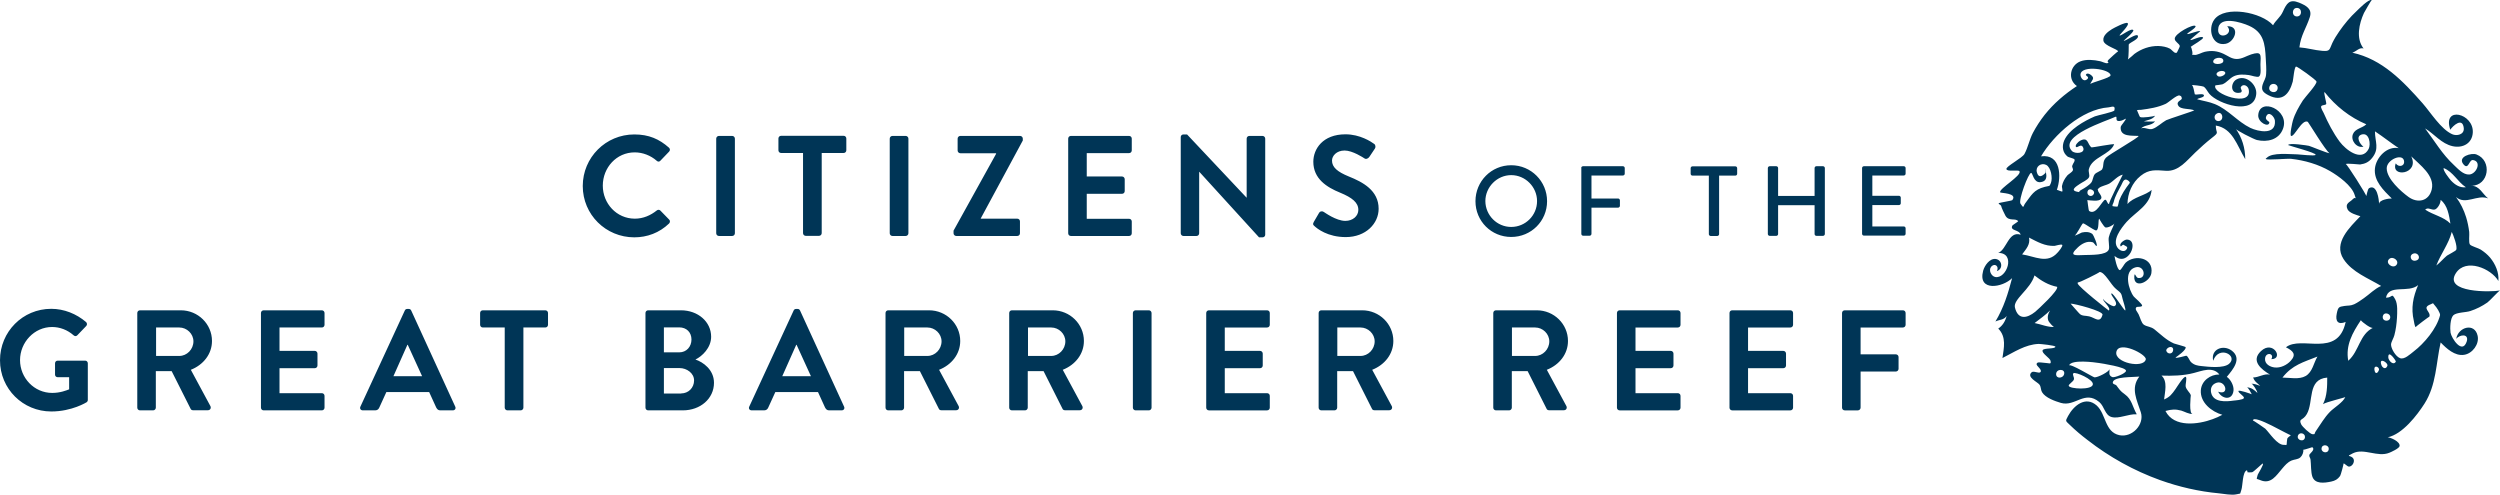 <?xml version="1.0" encoding="utf-8"?>
<svg version="1.1" xmlns="http://www.w3.org/2000/svg" xmlns:xlink="http://www.w3.org/1999/xlink" xml:space="preserve" viewBox="0 0 202.14 40">
<style type="text/css">
  path { fill: #003556; }
</style>
<path d="M198.57,22.09c0.8-1.25,2.86-0.38,3.44,0.63c0.06-0.68-0.24-1.37-0.67-1.89c-0.22-0.26-0.47-0.46-0.76-0.65
  c-0.18-0.12-0.76-0.27-0.87-0.41c-0.12-0.15-0.03-0.79-0.06-1.02c-0.05-0.4-0.13-0.8-0.25-1.19c-0.18-0.58-0.45-1.14-0.82-1.63
  c0.79,0.68,1.7-0.23,2.6,0.11c-0.45-0.34-0.68-1.02-1.36-1.02c1.43,0,1.71-2.03,0.42-2.53c-0.4-0.16-1.56,0.18-1.06,0.79
  c0.42,0.51,0.45-0.39,0.78-0.34c0.73,0.12,0.27,1.14-0.31,1.17c-0.48,0.03-0.91-0.46-1.23-0.76c-0.97-0.9-1.55-1.93-2.34-2.97
  c0.76,0.46,1.32,1.24,2.23,1.44c0.8,0.18,1.58-0.21,1.63-1.1c0.09-1.56-2.48-2.19-1.82-0.23c0.21-0.32,0.99-1.04,1.09-0.14
  c0.06,0.54-0.57,0.67-0.94,0.5c-0.91-0.41-1.74-1.76-2.39-2.5c-1.57-1.78-3.27-3.57-5.68-4.09c0.34-0.11,0.57-0.45,0.91-0.34
  c-0.64-0.81-0.36-2.02,0.03-2.87c0.03-0.06,0.6-1.06,0.63-1.05c-0.26-0.09-1.05,0.73-1.22,0.89c-0.53,0.49-1,1.06-1.41,1.65
  c-0.21,0.3-0.4,0.61-0.56,0.94c-0.25,0.55-0.17,0.68-0.81,0.63c-0.63-0.05-1.23-0.24-1.85-0.28c0.11-0.97,0.56-1.57,0.84-2.44
  c0.22-0.67-0.29-0.94-0.87-1.18c-0.78-0.31-1,0.06-1.31,0.74c-0.2,0.45-0.57,0.68-0.79,1.09c-0.92-1.05-3.89-1.63-4.75-0.46
  c-0.55,0.74-0.2,2.18,0.92,1.96c0.75-0.15,1.21-1.45,0.12-1.42c0.6,0.65-0.75,1.16-0.73,0.29c0.02-1.21,1.91-0.59,2.49-0.33
  c1.19,0.53,1.3,1.45,1.36,2.65c0.02,0.41,0.06,0.83,0.03,1.24c-0.02,0.4-0.19,0.55-0.29,0.89c-0.11,0.4,0.01,0.6,0.48,0.84
  c1.12,0.58,1.69-0.11,1.96-1.1c0.05-0.19,0.12-1.18,0.27-1.22c0.09-0.02,1.61,1.06,1.65,1.21c0.06,0.22-0.94,1.28-1.1,1.53
  c-0.32,0.51-0.64,1.05-0.81,1.64c-0.03,0.09-0.28,1.18-0.14,1.23c0.26,0.1,0.88-1.39,1.35-1.14c0.05,0.03,1.46,2.37,1.76,2.54
  c-0.23-0.02-1.54-0.57-1.67-0.6c-0.07-0.02-1.64-0.27-1.68-0.06c0.2,0.09,2.29,0.63,2.22,0.79c-0.05,0.12-1.32-0.04-1.48-0.04
  c-0.59,0-2.03-0.18-2.47,0.28c-0.12,0.12-0.11,0.01-0.06,0.1c0.06,0.1,1.78-0.05,2.02-0.02c1.09,0.12,2.21,0.44,3.17,1
  c0.65,0.38,1.75,1.16,1.98,1.93c0.05,0.17,0.08,0.25,0.1,0.28c-0.03-0.04-0.11-0.1-0.25,0.05c-0.22,0.25-0.66,0.33-0.43,0.82
  c0.15,0.31,0.74,0.47,1.04,0.56c-0.84,0.88-2.22,2.16-1.36,3.47c0.69,1.06,2.01,1.55,3.04,2.17c-0.52,0.22-0.94,0.67-1.4,0.99
  c-0.23,0.16-0.52,0.37-0.78,0.49c-0.32,0.14-0.48,0.09-0.8,0.14c-0.43,0.07-0.5,0.07-0.61,0.61c-0.13,0.62,0.1,0.94,0.72,0.68
  c-0.63,2.96-3.59,1.06-4.83,2.05c0.58,0.29,0.87,0.57,0.38,1.1c-0.31,0.34-0.83,0.59-1.3,0.53c-0.36-0.04-0.79-0.27-0.77-0.69
  c0.02-0.59,0.79-0.47,0.51,0.02c1.03,0,0.14-1.58-0.84-0.65c-0.85,0.8,0.04,1.48,0.73,1.9c-0.45-0.11-0.91,0.23-1.36,0.23
  c0.11,0.34,0.34,0.45,0.57,0.68c-0.23-0.09-0.47-0.17-0.72-0.18c0.12,0,0.49,0.59,0.49,0.75c-0.24-0.24-0.49-0.44-0.85-0.45
  c0.12,0.01,0.35,0.46,0.4,0.56c-0.04-0.02-1.06-0.39-1.08-0.26c-0.03,0.15,0.5,0.41,0.44,0.57c-0.05,0.14-0.73,0.19-0.83,0.2
  c-0.61,0.09-1.65,0.17-1.82-0.65c-0.06-0.3,0.03-0.59,0.32-0.74c0.82-0.43,1.25,1.03,0.25,0.67c0.29,0.59,1.13,0.75,1.24-0.07
  c0.05-0.4-0.22-0.91-0.54-1.13c0.49-0.59,1.26-1.47,0.4-2.12c-0.7-0.52-1.72-0.11-1.5,0.82c0.44-1.29,2.06-0.42,1.28,0.25
  c-0.45,0.38-1.67,0.24-2.21,0.18c-0.33-0.03-0.6-0.08-0.85-0.31c-0.16-0.15-0.23-0.47-0.4-0.53c-0.02-0.01-0.87,0.26-0.86,0.14
  c0.14-0.09,0.88-0.61,0.81-0.83c-0.01-0.05-0.86-0.26-0.95-0.3c-0.62-0.28-1.04-0.71-1.56-1.13c-0.29-0.24-0.6-0.21-0.86-0.38
  c-0.21-0.14-0.3-0.57-0.43-0.84c-0.12-0.24-0.32-0.4-0.19-0.57c0.07-0.09,0.41,0.01,0.47-0.13c0.05-0.12-0.6-0.65-0.67-0.74
  c-0.41-0.52-0.85-2.04,0.09-2.35c0.78-0.26,0.98,0.93,0.27,0.85c-0.21-0.02-0.29-0.55-0.32-0.14c-0.07,1.06,1.26,0.48,1.38-0.25
  c0.2-1.25-1.32-1.55-2.08-0.85c-0.11,0.1-0.37,0.6-0.47,0.6c-0.22,0-0.42-1.04-0.43-1.15c1.12,0.97,2.06-1.3,0.99-1.32
  c-0.17,0-0.68,0.33-0.48,0.56c0.01,0.01,0.17-0.18,0.21-0.14c0.1,0.09,0.5,0.14,0.2,0.43c-0.18,0.17-0.48,0.03-0.61-0.11
  c-0.6-0.64,0.26-1.7,0.67-2.17c0.75-0.83,1.92-1.35,2.02-2.59c-0.45,0.45-1.5,0.58-1.95,1.15c0-0.86,0.38-1.74,1.06-2.28
  c0.69-0.56,1.25-0.46,2.06-0.41c1.03,0.06,1.68-0.84,2.36-1.48c0.43-0.41,0.86-0.8,1.33-1.17c0.67-0.52,0.33-0.33,0.33-1.01
  c1.36,0.23,1.7,1.58,2.38,2.72c0-0.9-0.26-1.75-0.78-2.48c-0.06,0.1,1.5,0.88,1.72,0.93c0.85,0.2,1.78-0.02,2.11-0.9
  c0.59-1.54-1.91-2.6-2-1.1c-0.03,0.58,0.86,1.03,0.9,0.58c0.01-0.08-0.36-0.19-0.27-0.45c0.2-0.55,0.69-0.01,0.72,0.31
  c0.1,1.18-1.34,0.89-1.99,0.58c-1.04-0.51-1.79-1.48-2.86-1.92c-0.46-0.19-0.96-0.26-1.43-0.39c0.01-0.1,0.58-0.13,0.54-0.32
  c-0.04-0.2-0.63,0-0.74-0.09c-0.01-0.01-0.13-0.83-0.27-0.73c0.01-0.05,0.9,0.07,0.97,0.11c0.21,0.11,0.32,0.41,0.49,0.6
  c0.7,0.81,3.62,1.79,3.78,0c0.07-0.78-0.86-1.6-1.61-1.17c-0.45,0.26-0.51,1.11,0.17,1.08c0.28-0.01,0.23-0.09,0.27-0.15
  c0.02-0.03-0.13-0.24-0.07-0.33c0.18-0.29,0.57-0.1,0.63,0.2c0.31,1.53-3.04,0.34-2.69-0.33c0,0.01,0.53-0.07,0.56-0.08
  c0.36-0.14,0.59-0.5,0.94-0.66c0.38-0.17,0.8-0.14,1.2-0.09c0.17,0.02,0.68,0.21,0.82,0.12c0.21-0.14,0.11-0.77,0.12-0.98
  c0.04-0.8,0.1-1.08-0.75-0.81c-0.4,0.13-0.75,0.38-1.19,0.37c-0.41-0.01-0.7-0.26-1.05-0.42c-0.5-0.23-0.96-0.28-1.51-0.16
  c-0.21,0.04-0.63,0.29-0.84,0.25c-0.09-0.02-0.17,0.02-0.23-0.03c0.16,0.13,0.02-0.58-0.07-0.62c0.16-0.13,1.07-0.64,1-0.75
  c-0.12-0.2-0.98,0.28-1.03,0.19c-0.02-0.04,0.82-0.7,0.81-0.71c-0.14-0.08-1.02,0.3-1.06,0.23c-0.04-0.07,0.8-0.52,0.66-0.65
  c-0.19-0.17-1.69,0.62-1.67,1.04c0.01,0.25,0.38,0.38,0.41,0.59c0.01,0.05-0.23,0.5-0.22,0.49c-0.04,0.04-0.06,0.05-0.06,0.07
  c-0.02-0.01-0.04-0.02-0.09-0.02c-0.1-0.01-0.33-0.28-0.42-0.33c-0.28-0.15-0.63-0.21-0.95-0.22c-0.7-0.01-1.37,0.23-1.93,0.64
  c0.01,0-0.41,0.37-0.53,0.45c0.09-0.2,0.06-1.19,0.07-1.21c0.07-0.17,0.88-0.43,0.73-0.72c-0.11-0.21-1.03,0.48-1.14,0.42
  c-0.02-0.01,0.87-0.73,0.78-0.86c-0.15-0.22-1.02,0.51-1.11,0.43c-0.05-0.04,0.84-0.84,0.65-1c-0.14-0.12-1.11,0.39-1.27,0.49
  c-0.3,0.19-0.75,0.51-0.69,0.92c0.06,0.45,1.21,0.69,1.19,0.89c0.01-0.08-0.76,0.65-0.78,0.67c-0.21,0.23,0.18,0.2-0.09,0.27
  c-0.11,0.04-0.46-0.14-0.59-0.16c-0.5-0.11-1.1-0.17-1.58,0.01c-0.83,0.31-1.08,1.45-0.29,2c-0.98,0.64-1.88,1.41-2.61,2.33
  c-0.36,0.46-0.68,0.95-0.95,1.46c-0.28,0.54-0.4,1.18-0.68,1.7c-0.18,0.33-1.51,1.01-1.46,1.22c0.05,0.25,0.98,0.03,1.06,0.18
  c0.19,0.35-1.66,1.4-1.57,1.7c0.02,0.08,1.43,0.04,0.99,0.63c-0.05,0.06-1.11,0.21-1.11,0.26c-0.01,0.06,0.19,0.15,0.2,0.2
  c0.03,0.16,0.26,0.64,0.35,0.8c0.28,0.5,0.84,0.16,1.03,0.45c0.02,0.02-0.45,0.31-0.47,0.35c-0.22,0.45,0.56,0.3,0.67,0.74
  c-0.98-0.33-1.12,1.2-1.81,1.47c1.45,0,0.68,2.12-0.24,1.95c-0.32-0.06-0.56-0.54-0.34-0.82c0.28-0.35,0.68-0.05,0.47,0.34
  c0.53-0.17,0.43-0.92-0.11-0.98c-0.49-0.05-0.89,0.55-1,0.95c-0.46,1.71,1.57,1.37,2.34,0.6c-0.33,1.25-0.67,2.38-1.35,3.51
  c0.3-0.16,0.68-0.11,0.91-0.45c-0.12,0.45-0.34,0.79-0.68,1.02c0.68,0.68,0.45,1.58,0.34,2.38c0.94-0.47,1.84-1.1,2.93-1.14
  c0.12,0,1.38,0.12,1.35,0.23c-0.04,0.2-0.94,0.08-1.03,0.28c-0.11,0.24,0.6,0.63,0.64,0.86c0.06,0.33-0.08,0.17-0.58,0.15
  c-0.2-0.01-0.51-0.1-0.55,0.1c-0.04,0.16,0.49,0.46,0.31,0.66c-0.12,0.14-0.56-0.14-0.72,0.02c-0.42,0.4,0.5,0.78,0.65,1
  c0.13,0.19,0.09,0.42,0.2,0.6c0.27,0.46,1.06,0.73,1.53,0.87c1.15,0.33,1.92-1.06,3.1-0.07c0.42,0.35,0.45,1.06,0.99,1.21
  c0.59,0.17,1.39-0.27,2.04-0.22c-0.35-0.61-0.39-1.21-0.97-1.62c-0.38-0.27-0.43-0.39-0.68-0.72c-0.07-0.08-0.29-0.08-0.29-0.22
  c0.02-0.51,1.66-0.43,2.15-0.49c-0.74,0.94-0.18,1.94,0.12,2.89c0.31,0.99-0.71,2.06-1.73,1.85c-1.21-0.26-1.06-1.7-1.85-2.41
  c-0.9-0.78-1.85,0.02-2.3,0.85c-0.24,0.45-0.22,0.38,0.14,0.73c0.45,0.44,0.93,0.84,1.43,1.22c1.77,1.38,3.75,2.48,5.86,3.24
  c1.54,0.55,3.14,0.92,4.76,1.07c0.39,0.04,1.03,0.17,1.42,0.08c0.44-0.11,0.24,0.05,0.4-0.37c0.11-0.3,0.08-1.46,0.44-1.57
  c0.04-0.01,0.05,0.16,0.06,0.16c0,0,0.28,0.02,0.38-0.01c0.12-0.03,0.8-0.71,0.85-0.7c0.12,0.04-0.39,0.84-0.41,0.91
  c-0.11,0.46-0.15,0.27,0.2,0.43c0.87,0.38,1.31-0.39,1.78-0.93c0.23-0.27,0.42-0.5,0.75-0.65c0.23-0.1,0.51-0.08,0.71-0.25
  c0.17-0.15,0.27-0.41,0.25-0.63c0.11,0.02,0.7-0.21,0.72-0.2c0.28,0.2-0.22,0.51-0.24,0.63c-0.02,0.16,0.07,0.19,0.1,0.37
  c0.05,0.4,0.02,1.03,0.15,1.39c0.22,0.6,0.95,0.51,1.52,0.39c0.32-0.07,0.52-0.18,0.71-0.44c0.08-0.1,0.31-1.03,0.29-1.02
  c0.08-0.03,0.31,0.27,0.46,0.25c0.26-0.03,0.45-0.38,0.35-0.61c-0.17-0.37-0.74-0.13-0.05-0.47c0.89-0.44,1.99,0.35,2.94-0.04
  c0.13-0.05,0.8-0.35,0.83-0.54c0.06-0.37-0.74-0.7-0.96-0.71c1.2-0.25,2.38-1.79,2.98-2.73c0.96-1.52,0.92-3.24,1.3-4.94
  c0.47,0.49,1.15,1.12,1.9,1c0.67-0.1,1.24-0.86,1.09-1.54c-0.24-1.09-1.58-0.71-1.73,0.25c0.3-0.38,1.07-0.43,0.84,0.24
  c-0.37,1.04-1.23-0.31-1.3-0.74c-0.05-0.35-0.03-1.16,0.23-1.41c0.26-0.24,1.02-0.22,1.37-0.34c0.49-0.16,0.95-0.39,1.38-0.69
  c0.18-0.12,0.93-0.96,1.02-0.97C201.42,23.63,197.55,23.68,198.57,22.09z M183.49,7.04c0.11-0.41,0.73-0.3,0.67,0.12
  C184.1,7.63,183.37,7.48,183.49,7.04z M185.72,0.64c0.44,0,0.44,0.69,0,0.69S185.29,0.64,185.72,0.64z M179.2,9.21
  c0.52-0.37,0.71,0.62,0.13,0.58C179.04,9.76,178.97,9.37,179.2,9.21z M179.34,6.16c-0.38-0.25,0.24-0.55,0.52-0.37
  C180.13,5.98,179.54,6.3,179.34,6.16z M179.76,4.98c-0.07,0.26-0.91,0.28-0.8-0.06C179.06,4.59,179.87,4.57,179.76,4.98z
   M171.09,23.36c0.46,0.38,0.42,0.33,0.54,0.83c0.02,0.09,0.28,0.86,0.21,0.91c-0.08,0.05-1.01-1.49-1.12-1.37
  c-0.12,0.13,0.68,0.8,0.25,1.02c-0.19,0.09-0.96-0.5-0.92-0.6c-0.08,0.19,0.68,0.74,0.46,0.96c-0.01,0.01-2.46-1.92-2.51-2.18
  c-0.01-0.03-0.01-0.04-0.02-0.05c-0.03,0.01-0.02-0.05,0,0c0.01,0,0.03-0.02,0.06-0.06c-0.07,0.12,1.83-0.83,1.72-0.83
  C170.19,21.99,170.67,23.02,171.09,23.36z M170,25.45c-0.2,0.74-0.62,0.23-1.08,0.13c-0.37-0.08-0.51-0.01-0.74-0.18
  c-0.05-0.03-0.76-0.85-0.76-0.85C167.71,24.54,170.08,25.15,170,25.45z M170.51,19.18c-0.06,0.27,0.08,0.78,0,0.99
  c-0.18,0.49-1.48,0.43-1.94,0.45c-0.8,0.03-1.33,0.1-0.56-0.62c0.31-0.29,0.76-0.55,1.2-0.41c0.1,0.03,0.24,0.29,0.29,0.3
  c0.17,0.03-0.22-0.89-0.33-0.98c-0.25-0.18-0.55-0.17-0.84-0.11c-0.07,0.02-0.52,0.28-0.6,0.24c0.12,0.06,0.6-0.95,0.69-0.98
  c0.07-0.02,0.43,0.24,0.51,0.28s0.48,0.32,0.57,0.29c0.25-0.09,0.12-0.9,0.24-0.94c-0.01,0,0.37,0.66,0.5,0.7
  c0.18,0.05,0.68-0.2,0.72-0.33C170.83,18.44,170.6,18.78,170.51,19.18z M169.64,15.41c-0.01-0.07-0.02-0.1-0.03-0.11
  c-0.04,0.02-0.02-0.02,0,0c0.02-0.01,0.05-0.04,0.11-0.1c0.13-0.14,0.66-0.25,0.82-0.35c0.37-0.22,0.67-0.63,1.1-0.73
  c-0.01,0.05-1.23,2.38-1.1,2.38c-0.17,0-0.18-0.36-0.32-0.35c-0.24,0.03-0.73,1.3-1.3,0.91c-0.06-0.04-0.13-0.88-0.15-0.88
  c0.25,0.02,0.94,0.14,1.11-0.1C170.03,15.88,169.64,15.55,169.64,15.41z M169.22,15.78c-0.18,0.16-0.46,0.01-0.44-0.23
  C168.82,15.05,169.59,15.43,169.22,15.78z M171.34,16.24c-0.03,0.09-0.07,0.42-0.14,0.47c-0.02,0.01-0.38-0.03-0.38-0.04
  c-0.06-0.09,0.06-0.22,0.09-0.35c0.09-0.43,0.4-0.96,0.61-1.35c0.08-0.15,0.17-0.48,0.39-0.45c0.1,0.01,0.34,0.18,0.29,0.28
  C171.85,15.25,171.53,15.73,171.34,16.24z M173.12,8.88c0.68-0.09,1.34-0.19,1.98-0.48c0.23-0.1,0.9-0.74,1.13-0.68
  c0.18,0.05,0.16,0.15,0.18,0.22c0.04,0.18-0.49,0.23-0.29,0.59c0.19,0.36,0.98,0.22,1.3,0.4c-0.01,0.03-2.07,0.69-2.27,0.79
  c-0.35,0.19-0.73,0.58-1.1,0.7c-0.32,0.11-0.59-0.16-0.93-0.04c0.32-0.32,0.85-0.19,1.13-0.57c-0.03,0.03-0.83,0.02-0.91,0
  c0.3-0.1,0.72-0.15,0.91-0.45c-0.03,0.04-1.06,0.2-1.21,0.1c-0.07-0.05-0.23-0.57-0.27-0.53C172.84,8.87,173.02,8.89,173.12,8.88z
   M171.22,9.77c0.2,0.07,0.49-0.08,0.66-0.18c0.04,0.12-0.4,0.53-0.41,0.69c-0.06,0.81,0.93,0.67,1.45,0.71
  c0.04,0.13-2.38,1.48-2.64,1.76c-0.31,0.34-0.14,0.63-0.31,0.94c-0.07,0.12-0.47,0.25-0.59,0.39c-0.16,0.2-0.15,0.49-0.28,0.67
  c-0.14,0.2-0.56,0.47-0.81,0.6c-0.32,0.17-0.03,0.21-0.3,0.16c-0.69-0.12-0.06-0.47,0.18-0.64c0.18-0.13,0.64-0.32,0.74-0.54
  c0.08-0.17-0.07-0.44-0.01-0.66c0.26-0.98,1.71-1.15,2.04-2c0.03-0.08-1.8,0.27-1.82,0.25c-0.36-0.23-0.24-0.92-0.95-0.53
  c-0.13,0.07-0.43,0.37-0.31,0.49c0.11,0.11,0.43-0.33,0.58,0.06c0.18,0.48-0.68,0.53-0.92,0.26c-1.1-1.21,2.85-2.43,3.51-2.75
  C171.23,9.36,171.03,9.7,171.22,9.77z M170.65,6.09c0,0.22-1.65,0.6-1.62,0.71c-0.04-0.13,0.26-0.34,0.2-0.54
  c-0.06-0.17-0.45-0.45-0.57-0.23c-0.06,0.1,0.31,0.17,0.12,0.36c-0.29,0.29-0.58-0.1-0.56-0.38C168.31,5.23,170.66,5.59,170.65,6.09
  z M163.37,16.47c-0.19-0.28,0.64-2.49,0.86-2.49c0.13,0,0.19,0.8,0.74,0.75c0.84-0.08,0.33-1.05,0.4-1.09
  c-0.05,0.04,0.07,0.28,0.01,0.35c-0.24,0.25-0.56,0.45-0.69-0.07c-0.12-0.47,0.36-0.78,0.75-0.59c0.4,0.19,0.54,1.08,0.39,1.46
  c-0.13,0.33-0.09,0.21-0.5,0.32c-0.9,0.23-1.08,0.68-1.58,1.33C163.58,16.67,163.66,16.92,163.37,16.47z M164.06,19.21
  c0.67,0.34,1.29,0.71,2.07,0.67c0.09-0.01,0.54-0.16,0.61-0.08c0.09,0.1-0.32,0.57-0.36,0.61c-0.84,0.97-1.85,0.31-2.88,0.16
  C163.83,20.12,164.17,19.78,164.06,19.21z M164.51,26.12c0.45-0.34,0.91-0.68,1.25-1.02c-0.16,0.26-0.25,0.56-0.13,0.85
  c0.03,0.08,0.43,0.56,0.49,0.49C165.53,26.46,165.08,26.23,164.51,26.12z M164.56,25.21c-0.67,0.54-1.39,0.67-1.64-0.34
  c-0.17-0.67,1.25-1.47,1.58-2.6c0.54,0.43,1.14,0.79,1.83,0.92C166.48,23.46,164.79,25.02,164.56,25.21z M166.89,30.28
  c-0.09,0.31-0.64,0.37-0.64-0.03C166.25,29.79,167.04,29.79,166.89,30.28z M166.72,15.05c-0.01,0.06,0.07,0.4,0.03,0.43
  c-0.05,0.04-0.35-0.12-0.44-0.13c0.38-1.07,0.32-2.92-1.28-2.71c1.03-1.74,3.31-3.81,5.46-3.96c0.2-0.01,0.59-0.23,0.47,0.25
  c-0.03,0.12-1.39,0.4-1.58,0.48c-0.85,0.37-2.09,1.05-2.48,1.96c-0.19,0.46-0.14,0.97,0.29,1.3c0.05,0.04,0.5,0.15,0.53,0.2
  c0.1,0.15-0.11,0.32-0.17,0.54c-0.03,0.13,0.11,0.25,0.05,0.37c-0.06,0.15-0.34,0.29-0.44,0.4
  C166.93,14.46,166.79,14.71,166.72,15.05z M167.27,31.2c-0.04-0.13,0.38-0.34,0.42-0.53c0.04-0.18-0.16-0.39-0.04-0.49
  c0.15-0.14,1.63,0.49,1.57,0.9C169.17,31.56,167.35,31.45,167.27,31.2z M170.79,30.49c-0.34-0.14-0.21-0.41-0.22-0.66
  c0,0.22-0.98,0.71-1.22,0.68c-0.14-0.02-1.99-1.17-2.06-0.95c0.16-0.53,2.1-0.26,2.42-0.21c0.2,0.03,2.25,0.34,2.19,0.64
  C171.87,30.2,170.97,30.56,170.79,30.49z M171.12,28.45c0.2-0.95,2.47,0.21,2.38,0.61C173.32,29.82,170.94,29.34,171.12,28.45z
   M175.71,28.33c-0.05,0.36-0.53,0.31-0.56-0.02C175.25,28.02,175.76,27.92,175.71,28.33z M178.91,33.89
  c-1.16,0.43-3.13,0.71-3.82-0.66c0.48-0.13,0.8-0.16,1.28-0.03c0.24,0.07,0.67,0.32,0.93,0.26c-0.34,0.08-0.16-1.51-0.16-1.49
  c-0.04-0.22-0.38-0.44-0.42-0.75c-0.02-0.11,0.12-0.66,0.02-0.74c-0.16-0.13-0.78,0.91-0.83,0.97c-0.29,0.41-0.46,0.65-0.93,0.85
  c0.06-0.59,0.31-1.47-0.21-1.93c0.86,0.03,1.77,0.01,2.61-0.21c0.67-0.17,1.54-0.55,2.07,0.12c-0.73-0.01-1.45,0.51-1.5,1.28
  c-0.06,1,0.88,1.73,1.74,1.98C179.44,33.68,179.18,33.79,178.91,33.89z M184.94,35.46c-0.02,0.04-0.05,0.48-0.05,0.48
  c-0.1,0.1,0.04,0.02-0.21,0.03c-0.55,0.03-1.16-0.95-1.52-1.31c-0.03-0.03-1-0.7-1-0.66c0.06-0.55,3,1.26,3.07,1.18
  C185.14,35.29,185.01,35.33,184.94,35.46z M184.55,30.53c0.79-1.02,1.7-1.25,2.83-1.7c-0.31,0.51-0.39,1.24-0.95,1.57
  C185.89,30.71,185.13,30.53,184.55,30.53z M185.8,35.23c0.12-0.34,0.61-0.2,0.57,0.13C186.32,35.78,185.68,35.61,185.8,35.23z
   M187.71,36.26c0.03-0.39,0.63-0.31,0.58,0.07C188.24,36.71,187.68,36.61,187.71,36.26z M188.4,33.29c-0.47,0.48-0.75,1-1.13,1.54
  c-0.18,0.25-0.04,0.3-0.29,0.28c-0.19-0.01-0.84-0.62-0.92-0.81c-0.22-0.49,0.14-0.26,0.46-0.82c0.57-0.99,0.02-2.82,1.65-2.95
  c0,0.68,0,1.47-0.34,2.15c0.22-0.17,1.78-0.53,1.8-0.58C189.47,32.52,188.7,32.98,188.4,33.29z M189.87,29.17
  c-0.23-1.25,0.34-2.26,1.02-3.28c0.07,0.14,0.9,0.76,1.01,0.6C190.77,27.02,190.77,28.38,189.87,29.17z M192.35,29.92
  c-0.1,0.28-0.29,0.34-0.35,0.05C191.88,29.43,192.43,29.67,192.35,29.92z M197.59,13.59c0.77,0.31,1.11,1.1,1.79,1.55
  c-0.49,0.06-0.88-0.2-1.2-0.54C198.06,14.47,197.49,13.75,197.59,13.59z M197.34,16.16c0.57,0.45,0.68,1.25,0.79,1.92
  c-0.57-0.57-1.36-0.68-2.04-1.13c0.23-0.23,0.52,0.06,0.78-0.01C197.05,16.9,197.34,16.5,197.34,16.16z M194.39,13.1
  c0,0.34-0.45,0.45-0.68,0.11c-0.44,1.2,1.96,0.87,1.25-0.57c0.69,0.69,1.93,1.55,1.66,2.68c-0.24,0.98-1.16,1.12-1.87,0.61
  c-0.62-0.45-1.75-1.45-1.77-2.3C192.95,12.89,194.38,12.3,194.39,13.1z M195.37,21.06c-0.47,0.15-0.64-0.48-0.18-0.57
  C195.56,20.42,195.77,20.94,195.37,21.06z M193.76,21.43c-0.28,0.33-0.94-0.15-0.58-0.49C193.48,20.67,194.04,21.1,193.76,21.43z
   M189.18,11.46c-0.52-0.7-0.95-1.53-1.3-2.33c-0.04-0.08-0.25-0.42-0.2-0.53c0.06-0.13,0.35-0.08,0.41-0.19
  c0.04-0.08-0.24-0.96-0.13-0.96c0.89,1.13,2.04,2.04,3.37,2.6c-0.32,0.32-0.89,0.33-1.08,0.79c-0.21,0.51,0.3,1.16,0.85,1.02
  c-0.27-0.18-0.66-0.81-0.16-0.98c0.64-0.21,0.77,0.8,0.58,1.16C190.95,13.14,189.65,12.09,189.18,11.46z M192.36,16.5
  c0-0.36-0.16-1.64-0.8-1.29c-0.14,0.08-0.2,0.64-0.24,0.64c0.09,0-1.6-2.67-1.65-2.58c0.05-0.09,1.13,0.04,1.16,0.03
  c0.42-0.06,0.71-0.2,0.97-0.53c0.61-0.76,0.23-1.3,0.23-2.15c0.68,0.45,1.25,0.91,1.92,1.36c-0.95-0.19-1.82,0.75-1.92,1.62
  c-0.12,1.03,0.7,1.79,1.36,2.45C193.17,16.04,192.36,16.15,192.36,16.5z M193.03,29.59c-0.14,0.33-0.41,0.14-0.48-0.08
  C192.31,28.83,193.14,29.34,193.03,29.59z M192.97,25.93c-0.49,0-0.37-0.74,0.1-0.56C193.37,25.48,193.32,25.93,192.97,25.93z
   M193.11,28.92c-0.04-0.73,0.64,0.27,0.61,0.32C193.52,29.59,193.13,29.16,193.11,28.92z M195.17,28.41
  c-0.31,0.24-0.76,0.68-1.11,0.55c-0.36-0.13-0.74-0.79-0.73-1.11c0.01-0.21,0.22-0.53,0.27-0.75c0.12-0.45,0.18-0.93,0.21-1.4
  c0.02-0.43,0.07-1.11-0.14-1.49c-0.32-0.58-0.17-0.14-0.75-0.14c0.23-1.13,1.81-0.34,2.6-1.02c-0.41,0.96-0.59,1.85-0.35,2.88
  c0.01,0.03,0.07,0.5,0.16,0.52c-0.06-0.01,1.1-0.87,1.1-0.85c0.15-0.4-0.66-0.7,0.09-0.99c0.32-0.12,0.11-0.16,0.36,0.1
  c0.11,0.11,0.46,0.62,0.41,0.79C197.01,26.59,196.01,27.77,195.17,28.41z M197.85,20.67c-0.3,0.25-0.55,0.56-0.86,0.8
  c0.35-0.93,1-1.74,1.25-2.72c0.13,0.26,0.48,1.17,0.36,1.45C198.57,20.29,197.96,20.59,197.85,20.67z M51.29,10.87
  c1.17,0,2.01,0.37,2.8,1.07c0.1,0.09,0.1,0.23,0.01,0.32L53.39,13c-0.08,0.09-0.2,0.09-0.29,0c-0.49-0.43-1.13-0.68-1.78-0.68
  c-1.48,0-2.58,1.24-2.58,2.69c0,1.44,1.11,2.67,2.59,2.67c0.69,0,1.28-0.27,1.77-0.66c0.09-0.08,0.22-0.07,0.29,0l0.72,0.74
  c0.09,0.08,0.07,0.23-0.01,0.31c-0.79,0.76-1.78,1.12-2.81,1.12c-2.31,0-4.17-1.84-4.17-4.15S48.98,10.87,51.29,10.87z M57.91,11.21
  c0-0.12,0.1-0.22,0.22-0.22h1.07c0.12,0,0.22,0.1,0.22,0.22v7.65c0,0.12-0.1,0.22-0.22,0.22h-1.07c-0.12,0-0.22-0.1-0.22-0.22
  C57.91,18.86,57.91,11.21,57.91,11.21z M64.93,12.37h-1.77c-0.13,0-0.22-0.1-0.22-0.22V11.2c0-0.12,0.09-0.22,0.22-0.22h5.05
  c0.13,0,0.22,0.1,0.22,0.22v0.95c0,0.12-0.09,0.22-0.22,0.22h-1.77v6.48c0,0.12-0.1,0.22-0.22,0.22h-1.07
  c-0.12,0-0.22-0.1-0.22-0.22C64.93,18.85,64.93,12.37,64.93,12.37z M71.94,11.21c0-0.12,0.1-0.22,0.22-0.22h1.07
  c0.12,0,0.22,0.1,0.22,0.22v7.65c0,0.12-0.1,0.22-0.22,0.22h-1.07c-0.12,0-0.22-0.1-0.22-0.22C71.94,18.86,71.94,11.21,71.94,11.21z
   M77.1,18.65l3.44-6.21v-0.05h-2.89c-0.12,0-0.22-0.1-0.22-0.22v-0.96c0-0.12,0.1-0.22,0.22-0.22h4.83c0.12,0,0.22,0.1,0.22,0.22
  v0.15l-3.4,6.3v0.02h2.95c0.13,0,0.22,0.1,0.22,0.22v0.96c0,0.12-0.09,0.22-0.22,0.22h-4.93c-0.12,0-0.22-0.1-0.22-0.22
  C77.1,18.86,77.1,18.65,77.1,18.65z M86.37,11.21c0-0.12,0.09-0.22,0.22-0.22h4.7c0.13,0,0.22,0.1,0.22,0.22v0.95
  c0,0.12-0.09,0.22-0.22,0.22h-3.42v1.89h2.85c0.12,0,0.22,0.1,0.22,0.22v0.96c0,0.13-0.1,0.22-0.22,0.22h-2.85v2.02h3.42
  c0.13,0,0.22,0.1,0.22,0.22v0.95c0,0.12-0.09,0.22-0.22,0.22h-4.7c-0.13,0-0.22-0.1-0.22-0.22C86.37,18.86,86.37,11.21,86.37,11.21z
   M95.47,11.08c0-0.12,0.1-0.21,0.22-0.21h0.29l4.81,5.11h0.01v-4.77c0-0.12,0.09-0.22,0.22-0.22h1.06c0.12,0,0.22,0.1,0.22,0.22
  v7.77c0,0.12-0.1,0.21-0.22,0.21h-0.28l-4.83-5.3h-0.01v4.97c0,0.12-0.09,0.22-0.22,0.22h-1.05c-0.12,0-0.22-0.1-0.22-0.22
  C95.47,18.86,95.47,11.08,95.47,11.08z M106.23,17.94l0.42-0.72c0.09-0.16,0.29-0.16,0.39-0.08c0.06,0.03,0.99,0.72,1.74,0.72
  c0.6,0,1.05-0.39,1.05-0.89c0-0.59-0.5-0.99-1.47-1.39c-1.09-0.44-2.17-1.13-2.17-2.5c0-1.03,0.76-2.22,2.6-2.22
  c1.18,0,2.08,0.6,2.31,0.77c0.12,0.07,0.15,0.27,0.07,0.38l-0.44,0.66c-0.09,0.14-0.27,0.23-0.4,0.14
  c-0.09-0.06-0.97-0.64-1.61-0.64c-0.66,0-1.02,0.44-1.02,0.81c0,0.54,0.43,0.91,1.36,1.29c1.12,0.45,2.41,1.12,2.41,2.61
  c0,1.19-1.03,2.29-2.66,2.29c-1.46,0-2.31-0.68-2.54-0.9C106.18,18.19,106.12,18.13,106.23,17.94z M122.19,13.36
  c1.61,0,2.9,1.3,2.9,2.91c0,1.61-1.29,2.89-2.9,2.89s-2.89-1.28-2.89-2.89S120.58,13.36,122.19,13.36z M122.19,18.35
  c1.15,0,2.09-0.93,2.09-2.09c0-1.14-0.94-2.1-2.09-2.1c-1.14,0-2.09,0.96-2.09,2.1C120.11,17.42,121.05,18.35,122.19,18.35z
   M127.85,13.59c0-0.08,0.06-0.15,0.15-0.15h3.22c0.09,0,0.15,0.07,0.15,0.15v0.45c0,0.08-0.06,0.15-0.15,0.15h-2.54v1.86h2.15
  c0.08,0,0.15,0.07,0.15,0.15v0.44c0,0.08-0.07,0.15-0.15,0.15h-2.15v2.12c0,0.08-0.07,0.15-0.15,0.15h-0.52
  c-0.09,0-0.15-0.07-0.15-0.15v-5.32H127.85z M138.16,14.2h-1.31c-0.09,0-0.15-0.07-0.15-0.15V13.6c0-0.08,0.06-0.15,0.15-0.15h3.46
  c0.09,0,0.15,0.07,0.15,0.15v0.45c0,0.08-0.06,0.15-0.15,0.15H139v4.73c0,0.08-0.07,0.15-0.15,0.15h-0.53
  c-0.08,0-0.15-0.07-0.15-0.15V14.2H138.16z M142.94,13.59c0-0.08,0.07-0.15,0.15-0.15h0.53c0.09,0,0.15,0.07,0.15,0.15v2.25h2.95
  v-2.25c0-0.08,0.06-0.15,0.15-0.15h0.53c0.08,0,0.15,0.07,0.15,0.15v5.33c0,0.08-0.07,0.15-0.15,0.15h-0.53
  c-0.09,0-0.15-0.07-0.15-0.15v-2.33h-2.95v2.33c0,0.08-0.06,0.15-0.15,0.15h-0.53c-0.08,0-0.15-0.07-0.15-0.15V13.59z M150.56,13.59
  c0-0.08,0.06-0.15,0.15-0.15h3.22c0.09,0,0.15,0.07,0.15,0.15v0.45c0,0.08-0.06,0.15-0.15,0.15h-2.54v1.64h2.15
  c0.08,0,0.15,0.07,0.15,0.15v0.45c0,0.09-0.07,0.15-0.15,0.15h-2.15v1.73h2.54c0.09,0,0.15,0.07,0.15,0.15v0.44
  c0,0.08-0.06,0.15-0.15,0.15h-3.22c-0.09,0-0.15-0.07-0.15-0.15V13.59z M4.14,24.97c1.04,0,2.03,0.4,2.82,1.07
  c0.09,0.09,0.1,0.23,0.01,0.32l-0.72,0.75c-0.09,0.09-0.2,0.09-0.3,0c-0.5-0.44-1.11-0.67-1.74-0.67c-1.44,0-2.59,1.24-2.59,2.68
  c0,1.43,1.14,2.65,2.6,2.65c0.65,0,1.14-0.2,1.37-0.29V30.5H4.67c-0.13,0-0.22-0.09-0.22-0.21v-0.91c0-0.13,0.09-0.22,0.22-0.22
  h2.22c0.12,0,0.21,0.1,0.21,0.22v2.96c0,0.09-0.05,0.15-0.09,0.18c0,0-1.19,0.75-2.86,0.75c-2.3,0-4.15-1.83-4.15-4.14
  S1.84,24.97,4.14,24.97z M11.1,25.31c0-0.12,0.09-0.22,0.22-0.22h3.3c1.39,0,2.52,1.11,2.52,2.48c0,1.06-0.7,1.93-1.71,2.33
  l1.58,2.93c0.08,0.15,0,0.34-0.2,0.34H15.6c-0.1,0-0.16-0.06-0.18-0.1l-1.54-3.06H12.6v2.95c0,0.12-0.1,0.22-0.22,0.22h-1.06
  c-0.13,0-0.22-0.1-0.22-0.22V25.31z M14.5,28.78c0.61,0,1.14-0.53,1.14-1.18c0-0.61-0.53-1.12-1.14-1.12h-1.88v2.3
  C12.62,28.78,14.5,28.78,14.5,28.78z M21.1,25.31c0-0.12,0.09-0.22,0.22-0.22h4.7c0.13,0,0.22,0.1,0.22,0.22v0.95
  c0,0.12-0.09,0.22-0.22,0.22H22.6v1.89h2.85c0.12,0,0.22,0.1,0.22,0.22v0.96c0,0.13-0.1,0.22-0.22,0.22H22.6v2.02h3.42
  c0.13,0,0.22,0.1,0.22,0.22v0.95c0,0.12-0.09,0.22-0.22,0.22h-4.7c-0.13,0-0.22-0.1-0.22-0.22V25.31z M29.14,32.88l3.59-7.77
  c0.03-0.07,0.09-0.13,0.2-0.13h0.12c0.12,0,0.16,0.06,0.2,0.13l3.56,7.77c0.07,0.15-0.02,0.3-0.2,0.3h-1
  c-0.17,0-0.25-0.07-0.34-0.23L34.7,31.7h-3.46l-0.57,1.25c-0.05,0.12-0.15,0.23-0.33,0.23h-1C29.16,33.18,29.07,33.03,29.14,32.88z
   M34.13,30.42l-1.16-2.54h-0.03l-1.13,2.54H34.13z M40.81,26.48h-1.77c-0.13,0-0.22-0.1-0.22-0.22v-0.95c0-0.12,0.09-0.22,0.22-0.22
  h5.05c0.13,0,0.22,0.1,0.22,0.22v0.95c0,0.12-0.09,0.22-0.22,0.22h-1.77v6.48c0,0.12-0.1,0.22-0.22,0.22h-1.07
  c-0.12,0-0.22-0.1-0.22-0.22C40.81,32.96,40.81,26.48,40.81,26.48z M52.19,25.31c0-0.12,0.09-0.22,0.22-0.22h2.65
  c1.37,0,2.44,0.92,2.44,2.14c0,0.89-0.73,1.58-1.27,1.84c0.61,0.2,1.5,0.82,1.5,1.88c0,1.29-1.11,2.23-2.52,2.23h-2.8
  c-0.13,0-0.22-0.1-0.22-0.22C52.19,32.96,52.19,25.31,52.19,25.31z M54.92,28.49c0.59,0,0.99-0.46,0.99-1.04
  c0-0.58-0.4-0.98-0.99-0.98h-1.24v2.02H54.92z M55.08,31.81c0.58,0,1.04-0.45,1.04-1.05c0-0.58-0.58-1-1.18-1h-1.26v2.06h1.4V31.81z
   M60.58,32.88l3.59-7.77c0.03-0.07,0.09-0.13,0.2-0.13h0.12c0.12,0,0.16,0.06,0.2,0.13l3.56,7.77c0.07,0.15-0.02,0.3-0.2,0.3h-1
  c-0.17,0-0.25-0.07-0.34-0.23l-0.57-1.25h-3.45l-0.57,1.25c-0.05,0.12-0.15,0.23-0.33,0.23h-1.01
  C60.6,33.18,60.51,33.03,60.58,32.88z M65.57,30.42l-1.16-2.54h-0.03l-1.13,2.54H65.57z M71.6,25.31c0-0.12,0.09-0.22,0.22-0.22h3.3
  c1.39,0,2.52,1.11,2.52,2.48c0,1.06-0.7,1.93-1.71,2.33l1.58,2.93c0.08,0.15,0,0.34-0.2,0.34H76.1c-0.1,0-0.16-0.06-0.18-0.1
  l-1.54-3.06H73.1v2.95c0,0.12-0.1,0.22-0.22,0.22h-1.06c-0.13,0-0.22-0.1-0.22-0.22C71.6,32.96,71.6,25.31,71.6,25.31z M74.99,28.78
  c0.61,0,1.14-0.53,1.14-1.18c0-0.61-0.53-1.12-1.14-1.12h-1.88v2.3C73.11,28.78,74.99,28.78,74.99,28.78z M81.6,25.31
  c0-0.12,0.09-0.22,0.22-0.22h3.3c1.39,0,2.52,1.11,2.52,2.48c0,1.06-0.7,1.93-1.71,2.33l1.58,2.93c0.08,0.15,0,0.34-0.2,0.34H86.1
  c-0.1,0-0.16-0.06-0.18-0.1l-1.54-3.06H83.1v2.95c0,0.12-0.1,0.22-0.22,0.22h-1.06c-0.13,0-0.22-0.1-0.22-0.22L81.6,25.31
  L81.6,25.31z M85,28.78c0.61,0,1.14-0.53,1.14-1.18c0-0.61-0.53-1.12-1.14-1.12h-1.88v2.3C83.12,28.78,85,28.78,85,28.78z
   M91.6,25.31c0-0.12,0.1-0.22,0.22-0.22h1.07c0.12,0,0.22,0.1,0.22,0.22v7.65c0,0.12-0.1,0.22-0.22,0.22h-1.07
  c-0.12,0-0.22-0.1-0.22-0.22C91.6,32.96,91.6,25.31,91.6,25.31z M97.53,25.31c0-0.12,0.09-0.22,0.22-0.22h4.7
  c0.13,0,0.22,0.1,0.22,0.22v0.95c0,0.12-0.09,0.22-0.22,0.22h-3.42v1.89h2.85c0.12,0,0.22,0.1,0.22,0.22v0.96
  c0,0.13-0.1,0.22-0.22,0.22h-2.85v2.02h3.42c0.13,0,0.22,0.1,0.22,0.22v0.95c0,0.12-0.09,0.22-0.22,0.22h-4.7
  c-0.13,0-0.22-0.1-0.22-0.22C97.53,32.96,97.53,25.31,97.53,25.31z M106.62,25.31c0-0.12,0.09-0.22,0.22-0.22h3.3
  c1.39,0,2.52,1.11,2.52,2.48c0,1.06-0.7,1.93-1.71,2.33l1.58,2.93c0.08,0.15,0,0.34-0.2,0.34h-1.21c-0.1,0-0.16-0.06-0.18-0.1
  l-1.54-3.06h-1.28v2.95c0,0.12-0.1,0.22-0.22,0.22h-1.06c-0.13,0-0.22-0.1-0.22-0.22L106.62,25.31L106.62,25.31z M110.01,28.78
  c0.61,0,1.14-0.53,1.14-1.18c0-0.61-0.53-1.12-1.14-1.12h-1.88v2.3C108.13,28.78,110.01,28.78,110.01,28.78z M120.74,25.31
  c0-0.12,0.09-0.22,0.22-0.22h3.3c1.39,0,2.52,1.11,2.52,2.48c0,1.06-0.7,1.93-1.71,2.33l1.58,2.93c0.08,0.15,0,0.34-0.2,0.34h-1.21
  c-0.1,0-0.16-0.06-0.18-0.1l-1.54-3.06h-1.28v2.95c0,0.12-0.1,0.22-0.22,0.22h-1.06c-0.13,0-0.22-0.1-0.22-0.22L120.74,25.31
  L120.74,25.31z M124.13,28.78c0.61,0,1.14-0.53,1.14-1.18c0-0.61-0.53-1.12-1.14-1.12h-1.88v2.3
  C122.25,28.78,124.13,28.78,124.13,28.78z M130.74,25.31c0-0.12,0.09-0.22,0.22-0.22h4.7c0.13,0,0.22,0.1,0.22,0.22v0.95
  c0,0.12-0.09,0.22-0.22,0.22h-3.42v1.89h2.85c0.12,0,0.22,0.1,0.22,0.22v0.96c0,0.13-0.1,0.22-0.22,0.22h-2.85v2.02h3.42
  c0.13,0,0.22,0.1,0.22,0.22v0.95c0,0.12-0.09,0.22-0.22,0.22h-4.7c-0.13,0-0.22-0.1-0.22-0.22
  C130.74,32.96,130.74,25.31,130.74,25.31z M139.84,25.31c0-0.12,0.09-0.22,0.22-0.22h4.7c0.13,0,0.22,0.1,0.22,0.22v0.95
  c0,0.12-0.09,0.22-0.22,0.22h-3.42v1.89h2.85c0.12,0,0.22,0.1,0.22,0.22v0.96c0,0.13-0.1,0.22-0.22,0.22h-2.85v2.02h3.42
  c0.13,0,0.22,0.1,0.22,0.22v0.95c0,0.12-0.09,0.22-0.22,0.22h-4.7c-0.13,0-0.22-0.1-0.22-0.22
  C139.84,32.96,139.84,25.31,139.84,25.31z M148.94,25.31c0-0.12,0.09-0.22,0.22-0.22h4.7c0.13,0,0.22,0.1,0.22,0.22v0.95
  c0,0.12-0.09,0.22-0.22,0.22h-3.42v2.17h2.85c0.12,0,0.22,0.1,0.22,0.22v0.95c0,0.12-0.1,0.22-0.22,0.22h-2.85v2.92
  c0,0.12-0.1,0.22-0.22,0.22h-1.06c-0.13,0-0.22-0.1-0.22-0.22C148.94,32.96,148.94,25.31,148.94,25.31z"/>
</svg>

